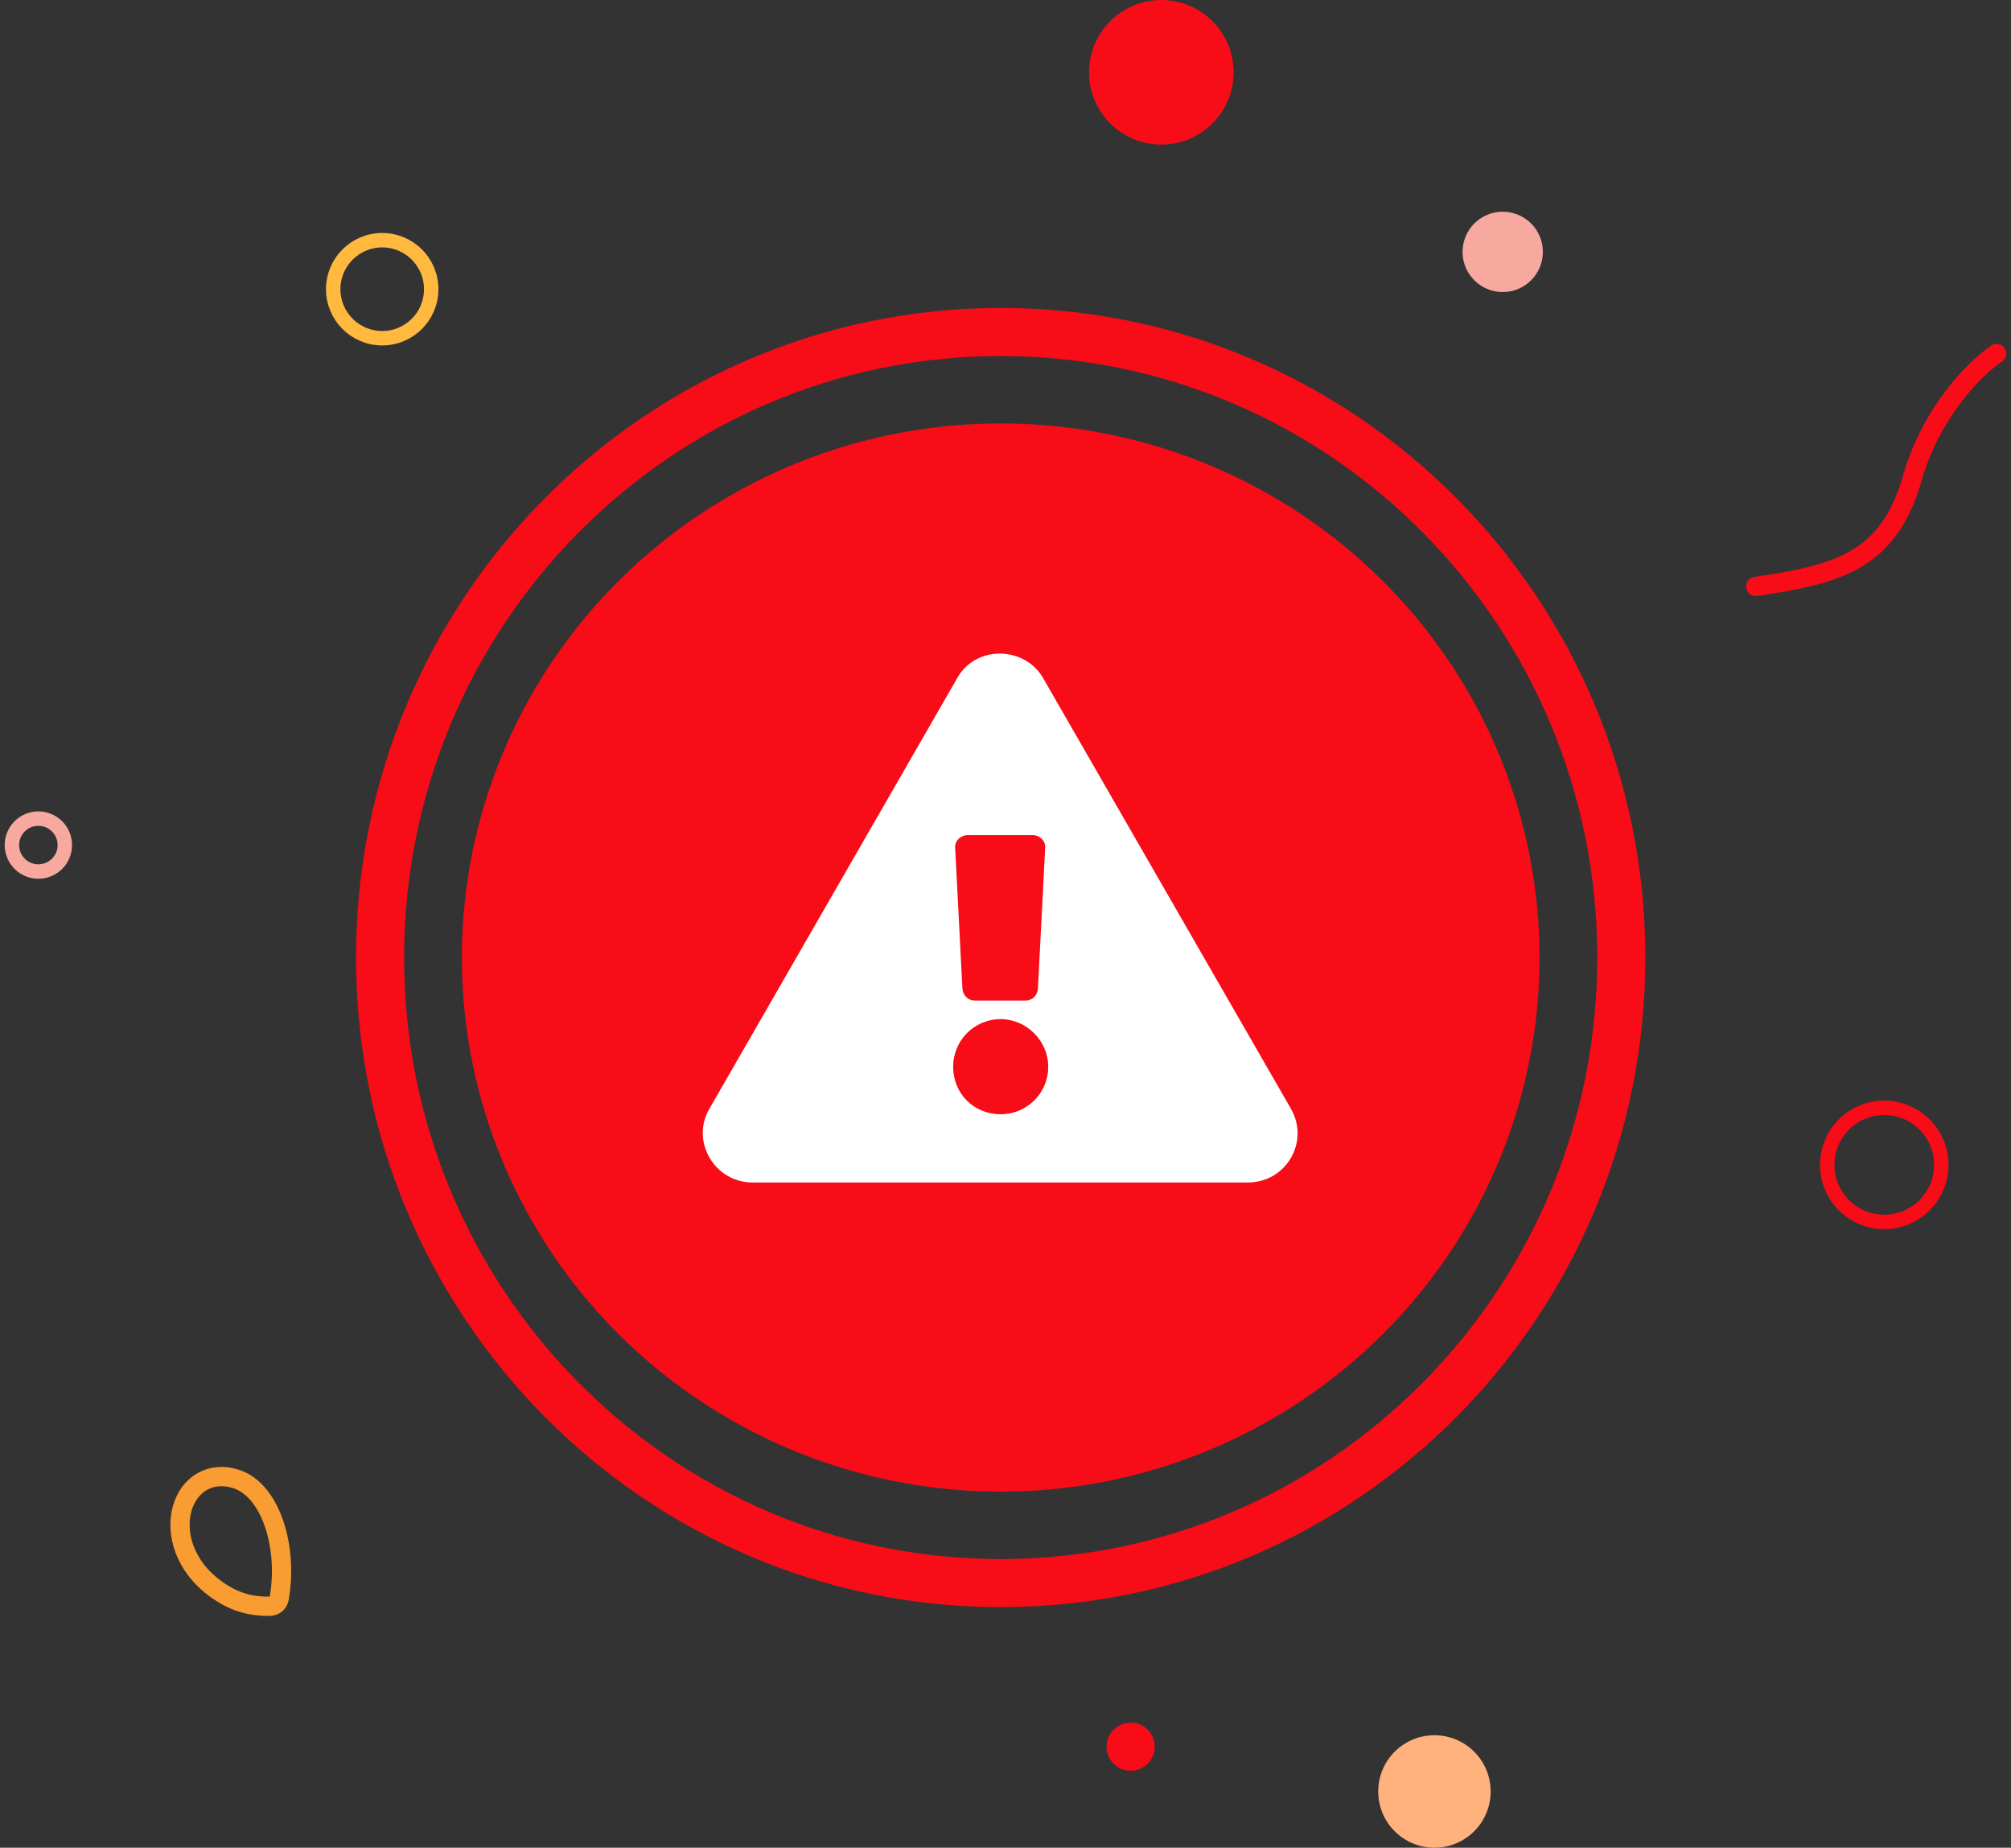 <svg width="209" height="192" viewBox="0 0 209 192" fill="none" xmlns="http://www.w3.org/2000/svg">
<rect x="0" y="0" width="209" height="192" fill="#333333" stroke="none"/>
<ellipse cx="104" cy="99.5" rx="56" ry="55.5" fill="#F70C18"/>
<path d="M104 164.5C139.641 164.5 168.5 135.38 168.5 99.5C168.5 63.62 139.641 34.5 104 34.5C68.359 34.5 39.5 63.62 39.5 99.5C39.5 135.38 68.359 164.5 104 164.5Z" stroke="#F70C18" stroke-width="5"/>
<path d="M134.186 115.248C136.119 118.686 133.648 122.875 129.674 122.875H78.219C74.244 122.875 71.773 118.578 73.707 115.248L99.488 70.453C101.422 67.016 106.471 67.123 108.404 70.453L134.186 115.248ZM104 105.902C101.207 105.902 99.059 108.158 99.059 110.844C99.059 113.637 101.207 115.785 104 115.785C106.686 115.785 108.941 113.637 108.941 110.844C108.941 108.158 106.686 105.902 104 105.902ZM99.273 88.178L100.025 102.787C100.133 103.539 100.67 103.969 101.314 103.969H106.578C107.223 103.969 107.76 103.539 107.867 102.787L108.619 88.178C108.727 87.426 108.082 86.781 107.33 86.781H100.562C99.811 86.781 99.166 87.426 99.273 88.178Z" fill="white"/>
<path d="M28.055 166.91C28.535 166.901 28.94 166.553 29.021 166.079C29.487 163.363 29.254 160.619 28.508 158.4C27.778 156.231 26.469 154.329 24.595 153.704C23.061 153.193 21.638 153.428 20.559 154.258C19.509 155.064 18.899 156.342 18.746 157.725C18.435 160.522 19.939 163.921 23.811 165.971C25.133 166.671 26.583 166.938 28.055 166.91Z" stroke="#F99C32" stroke-width="2" stroke-linecap="round" stroke-linejoin="round"/>
<path d="M207.513 36.73C205.426 38.122 200.752 42.657 198.748 49.67C196.244 58.435 190.818 59.687 182.47 60.939" stroke="#F70C18" stroke-width="2" stroke-linecap="round" stroke-linejoin="round"/>
<circle cx="120.696" cy="7.513" r="7.513" fill="#F70C18"/>
<circle cx="149.079" cy="186.156" r="5.843" fill="#FFB27D"/>
<circle cx="117.504" cy="181.504" r="2.504" fill="#F70C18"/>
<circle cx="156.174" cy="26.174" r="4.174" fill="#F7A9A0"/>
<circle cx="195.826" cy="121.043" r="5.928" stroke="#F70C18" stroke-width="1.5"/>
<circle cx="39.722" cy="30.052" r="5.093" stroke="#FFB93E" stroke-width="1.5"/>
<circle cx="3.987" cy="87.813" r="2.75" stroke="#F7A9A0" stroke-width="1.5"/>
</svg>
